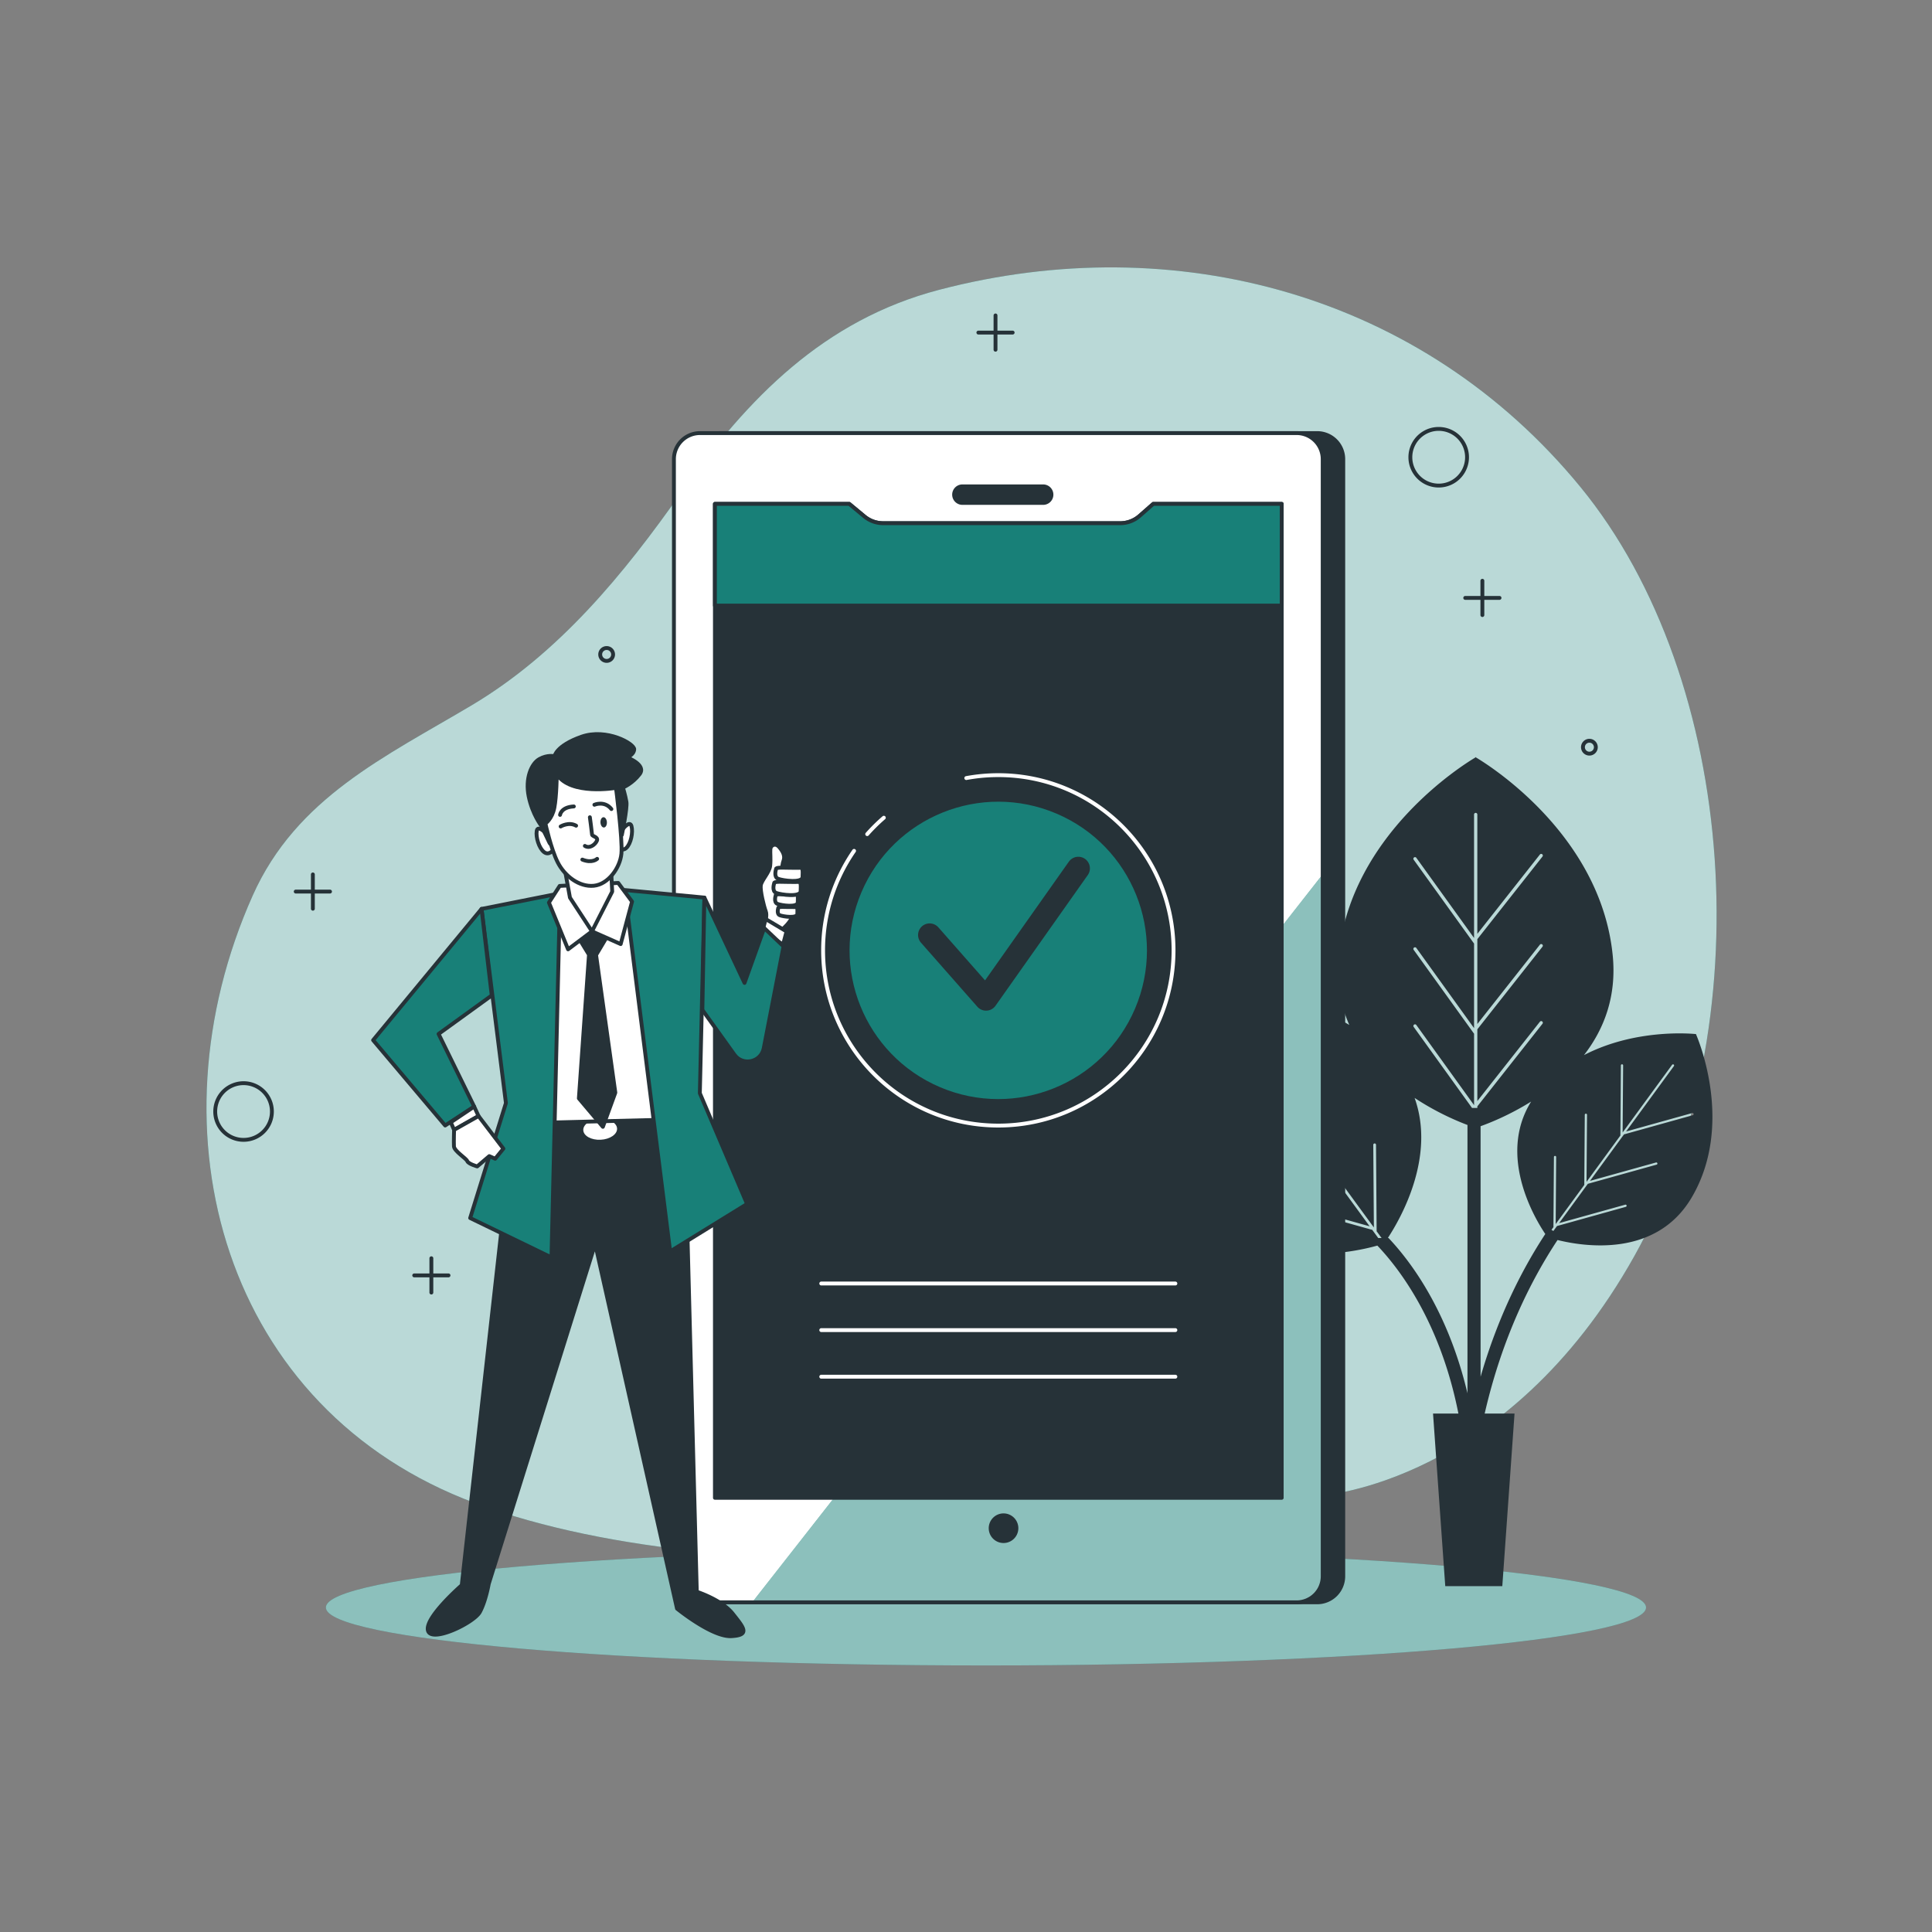 <svg xmlns="http://www.w3.org/2000/svg" width="500" height="500" fill="none"><rect width="100%" height="100%" fill="#808080" stroke="none"/><path fill="#188078" d="M342 387.016s48-3 81-62 27-149-14-199-105-67-166-51c-29.722 7.796-49.541 28.016-66.669 52.388-14.92 21.231-31.697 41.699-54.281 55.136-22.362 13.304-45.348 23.916-56.64 49.202-27.481 61.536-7.398 133.136 57.59 157.274 70 26 187 12 219-2"/><path fill="#fff" d="M342 387.016s48-3 81-62 27-149-14-199-105-67-166-51c-29.722 7.796-49.541 28.016-66.669 52.388-14.92 21.231-31.697 41.699-54.281 55.136-22.362 13.304-45.348 23.916-56.64 49.202-27.481 61.536-7.398 133.136 57.59 157.274 70 26 187 12 219-2" opacity=".7"/><path fill="#188078" d="M255.167 431.016c94.348 0 170.833-6.716 170.833-15 0-8.285-76.485-15-170.833-15s-170.833 6.715-170.833 15 76.485 15 170.833 15"/><path fill="#fff" d="M255.167 431.016c94.348 0 170.833-6.716 170.833-15 0-8.285-76.485-15-170.833-15s-170.833 6.715-170.833 15 76.485 15 170.833 15" opacity=".5"/><path stroke="#263238" stroke-linecap="round" stroke-linejoin="round" stroke-miterlimit="10" d="M80.97 226.303v8.871M85.406 230.737h-8.87M383.637 150.303v8.871M388.072 154.737h-8.87M257.637 81.637v8.87M262.072 86.071h-8.87M111.637 325.637v8.87M116.072 330.071h-8.87M379.667 118.333a7.333 7.333 0 1 1-14.666 0 7.333 7.333 0 0 1 14.666 0M65.812 294.447a7.334 7.334 0 1 0-5.614-13.551 7.334 7.334 0 0 0 5.614 13.551M413 193.333a1.667 1.667 0 1 1-3.333 0 1.667 1.667 0 0 1 3.333 0M158.667 169.333a1.667 1.667 0 1 1-3.333 0 1.667 1.667 0 0 1 3.333 0"/><path fill="#263238" d="m438.925 267.671.034-.046-.057-.006-.023-.052-.034.047c-1.392-.14-15.782-1.374-28.915 5.449 5.091-6.566 8.512-15.066 7.435-25.836-3.169-31.693-33.08-49.841-35.383-51.194v-.085l-.073.042-.073-.042v.085c-2.303 1.353-32.214 19.501-35.383 51.194-.691 6.915.474 12.893 2.742 18.026-16.841-10.068-36.489-8.374-38.298-8.192l-.042-.057-.029.065-.07.008.042.057c-.888 2.051-12.13 29.074 1.376 52.044 12.077 20.539 37.407 15.11 44.283 13.181 5.784 6.073 16.319 19.888 20.977 43.474h-6.569l3.164 44.663h14.763l3.164-44.663h-7.725c4.548-19.855 12.13-34.745 18.856-44.918 6.889 1.713 25.533 4.613 34.721-11.014 10.959-18.639 1.837-40.565 1.117-42.23m-57.466-.175-15.601-21.668a.423.423 0 0 1 .097-.592.426.426 0 0 1 .592.096l14.938 20.747V244.13l-.026.033-15.601-21.668a.423.423 0 1 1 .689-.495l14.938 20.747v-31.953a.424.424 0 0 1 .848 0v30.889l16.201-20.547a.425.425 0 0 1 .667.526l-16.867 21.392v21.961l16.201-20.547a.425.425 0 0 1 .667.526l-16.867 21.392v18.568l16.201-20.547a.425.425 0 0 1 .667.526l-16.867 21.392v.404h-1.382l-15.093-20.963a.423.423 0 1 1 .689-.495l14.938 20.747v-18.555zm-24.785 52.896-1.538-2.104-21.952-6.121a.355.355 0 0 1 .19-.684l21.085 5.879-9.166-12.54-21.952-6.121a.355.355 0 0 1 .19-.683l21.085 5.879-10.842-14.832-21.952-6.121a.356.356 0 0 1 .191-.684l21.085 5.879-15.25-20.862a.355.355 0 0 1 .573-.419l15.775 21.581-.154-21.387a.354.354 0 0 1 .352-.357.354.354 0 0 1 .357.352l.161 22.336-.034-.009 10.836 14.824-.154-21.387a.356.356 0 0 1 .352-.357.354.354 0 0 1 .357.352l.161 22.336-.034-.009 9.16 12.532-.154-21.387a.354.354 0 1 1 .709-.006l.161 22.336-.034-.009 1.313 1.796h-.877zm2.495 0c3.206-4.868 12.441-20.865 6.925-36.252 5.544 3.679 10.827 5.928 13.683 7.003v69.434c-5.064-21.274-14.612-34.037-20.43-40.185zm24.002 35.91v-64.84c2.338-.834 7.476-2.869 13.086-6.377-8.807 14.119 1.058 30.426 3.659 34.273-5.803 8.836-12.147 21.06-16.745 36.944m54.922-67.688-17.812 4.967-8.797 12.035 17.108-4.77a.289.289 0 0 1 .155.555l-17.812 4.967-7.438 10.175 17.109-4.77a.288.288 0 0 1 .155.555l-17.812 4.967-.935 1.28c-.169-.098-.338-.196-.496-.298l.535-.732-.027.008.13-18.123a.288.288 0 0 1 .576.004l-.125 17.354 7.433-10.168-.028.008.13-18.123a.288.288 0 0 1 .576.004l-.125 17.354 8.792-12.028-.028.008.13-18.123a.288.288 0 0 1 .576.004l-.125 17.353 12.8-17.511a.29.29 0 0 1 .402-.063.29.29 0 0 1 .063.402L420.83 292.83l17.108-4.77a.29.29 0 0 1 .355.2.286.286 0 0 1-.2.354"/><path fill="#263238" stroke="#263238" stroke-linecap="round" stroke-linejoin="round" stroke-miterlimit="10" d="M340.889 414.677H186.482a6.747 6.747 0 0 1-6.747-6.747v-289.1a6.747 6.747 0 0 1 6.747-6.747h154.406a6.747 6.747 0 0 1 6.747 6.747v289.1a6.745 6.745 0 0 1-6.746 6.747"/><path fill="#fff" d="M335.566 414.677H181.16a6.747 6.747 0 0 1-6.747-6.747v-289.1a6.747 6.747 0 0 1 6.747-6.747h154.406a6.747 6.747 0 0 1 6.747 6.747v289.1a6.747 6.747 0 0 1-6.747 6.747"/><mask id="a" width="169" height="303" x="174" y="112" maskUnits="userSpaceOnUse" style="mask-type:luminance"><path fill="#fff" d="M335.566 414.677H181.16a6.747 6.747 0 0 1-6.747-6.747v-289.1a6.747 6.747 0 0 1 6.747-6.747h154.406a6.747 6.747 0 0 1 6.747 6.747v289.1a6.747 6.747 0 0 1-6.747 6.747"/></mask><g mask="url(#a)"><path fill="#188078" d="M342.313 226.261 194.669 414.677h140.897a6.747 6.747 0 0 0 6.747-6.747z"/></g><mask id="b" width="169" height="303" x="174" y="112" maskUnits="userSpaceOnUse" style="mask-type:luminance"><path fill="#fff" d="M335.566 414.677H181.16a6.747 6.747 0 0 1-6.747-6.747v-289.1a6.747 6.747 0 0 1 6.747-6.747h154.406a6.747 6.747 0 0 1 6.747 6.747v289.1a6.747 6.747 0 0 1-6.747 6.747"/></mask><g mask="url(#b)"><path fill="#fff" d="M342.313 226.261 194.669 414.677h140.897a6.747 6.747 0 0 0 6.747-6.747z" opacity=".5"/></g><path stroke="#263238" stroke-linecap="round" stroke-linejoin="round" stroke-miterlimit="10" d="M335.566 414.677H181.16a6.747 6.747 0 0 1-6.747-6.747v-289.1a6.747 6.747 0 0 1 6.747-6.747h154.406a6.747 6.747 0 0 1 6.747 6.747v289.1a6.747 6.747 0 0 1-6.747 6.747"/><path fill="#263238" stroke="#263238" stroke-linecap="round" stroke-linejoin="round" stroke-miterlimit="10" d="M269.97 130.158h-20.902a2.144 2.144 0 0 1 0-4.288h20.902a2.144 2.144 0 0 1 0 4.288M331.703 387.63h-146.68V130.406h34.767l3.911 3.245a7.62 7.62 0 0 0 4.863 1.755h61.341c1.85 0 3.636-.673 5.026-1.894l3.535-3.106h33.236z"/><path stroke="#fff" stroke-linecap="round" stroke-linejoin="round" stroke-miterlimit="10" d="M212.541 332.171h91.644M212.541 344.229h91.644M212.541 356.288h91.644M221.034 220.203a45.13 45.13 0 0 0-8.016 25.75c0 25.044 20.302 45.346 45.346 45.346s45.346-20.302 45.346-45.346-20.302-45.346-45.346-45.346c-2.832 0-5.602.26-8.29.756M228.734 211.626a45.5 45.5 0 0 0-4.303 4.247"/><path fill="#188078" d="M293.746 261.034c8.325-19.55-.774-42.147-20.323-50.473-19.55-8.325-42.147.774-50.473 20.323-8.326 19.55.773 42.147 20.323 50.473s42.147-.773 50.473-20.323"/><path stroke="#263238" stroke-linecap="round" stroke-linejoin="round" stroke-miterlimit="10" stroke-width="6" d="m240.592 241.974 14.595 16.584 23.882-33.832"/><path fill="#188078" stroke="#263238" stroke-linecap="round" stroke-linejoin="round" stroke-miterlimit="10" d="M294.931 133.512a7.6 7.6 0 0 1-5.026 1.894h-61.341a7.62 7.62 0 0 1-4.863-1.755l-3.911-3.245h-34.767v26.316h146.679v-26.316h-33.236z"/><path fill="#263238" stroke="#263238" stroke-linecap="round" stroke-linejoin="round" stroke-miterlimit="10" d="M263.048 395.557a3.333 3.333 0 1 0-6.665 0 3.333 3.333 0 0 0 6.665 0M132.578 293.259l-13.08 116.992s-9.589 8.341-8.75 11.713 11.915-1.971 13.441-4.78 2.3-7.287 2.3-7.287l27.544-87.97 21.177 94.372s9.054 7.393 14.047 7.14 3.225-2.212.372-5.823-9.3-5.675-9.3-5.675l-3.176-121.629z"/><path fill="#263238" stroke="#263238" stroke-linecap="round" stroke-linejoin="round" stroke-miterlimit="10" d="m176.367 288.254-43.943 2.23.304 5.993 43.943-2.231z"/><path fill="#fff" d="M159.697 292.054c.076 1.486-1.82 2.79-4.235 2.912-2.414.123-4.433-.982-4.508-2.468s1.82-2.79 4.235-2.912c2.414-.123 4.433.982 4.508 2.468"/><path fill="#fff" stroke="#263238" stroke-linecap="round" stroke-linejoin="round" stroke-miterlimit="10" d="m152.172 230.57-16.525 4.844 2.054 55.217 38.751-.967-4.902-57.075z"/><path fill="#188078" stroke="#263238" stroke-linecap="round" stroke-linejoin="round" stroke-miterlimit="10" d="m144.945 231.188-2.221 94.233-21.044-10.195 9.252-29.758-6.308-50.243zM161.674 230.338l11.76 93.524 19.903-12.276-12.22-28.667 1.182-50.625z"/><path fill="#263238" stroke="#263238" stroke-linecap="round" stroke-linejoin="round" stroke-miterlimit="10" d="m149.152 241.738 3.275 5.341-2.617 37.181 6.215 7.36 3.222-8.841-4.981-35.627 3.076-5.162-4.466-5.781z"/><path fill="#fff" stroke="#263238" stroke-linecap="round" stroke-linejoin="round" stroke-miterlimit="10" d="m153.204 241.032-6.188 4.653-4.954-12.098 2.786-4.313 15.146-.77 3.583 4.825-2.945 10.997z"/><path fill="#fff" stroke="#263238" stroke-linecap="round" stroke-linejoin="round" stroke-miterlimit="10" d="m146.112 224.62 1.392 7.69 5.7 8.722 5.235-10.279-.329-6.492z"/><path fill="#188078" stroke="#263238" stroke-linecap="round" stroke-linejoin="round" stroke-miterlimit="10" d="m124.624 235.225-28.063 33.967 18.645 22.083 7.511-4.888-9.216-18.806 13.763-9.962z"/><path fill="#fff" stroke="#263238" stroke-linecap="round" stroke-linejoin="round" stroke-miterlimit="10" d="m122.717 286.387 1.126 2.446-6.327 3.576-.85-1.96z"/><path fill="#fff" stroke="#263238" stroke-linecap="round" stroke-linejoin="round" stroke-miterlimit="10" d="m123.842 288.833 6.436 8.434-2.12 2.611-1.536-.673-3.119 2.662s-2.285-.635-2.573-1.371-3.385-2.582-3.449-3.83c-.063-1.248.034-4.257.034-4.257zM197.927 238.923s.71-1.922.246-3.111-1.482-5.313-1.282-6.67 2.254-3.347 2.434-5.107-.036-3.365.05-4.313c.087-.947 1.262-1.681 2.263-.519 1.002 1.161 1.601 2.343 1.125 3.58-.476 1.236-.46 4.199-.46 4.199s1.594 2.209 2.475 3.646.804 5.212.207 6.724-2.275 2.944-2.275 2.944l.096 2.608z"/><path fill="#fff" stroke="#263238" stroke-linecap="round" stroke-linejoin="round" stroke-miterlimit="10" d="M200.851 224.899s-.704 2.056.533 2.532c1.236.476 6.255 1.164 6.308-.455s.146-2.432-.66-2.391-4.581-.037-4.581-.037-1.755-.045-1.6.351M201.423 234.976s-.504 1.53.387 1.886 4.506.874 4.542-.331.102-1.811-.479-1.781c-.58.029-3.299-.033-3.299-.033s-1.263-.036-1.151.259M200.75 231.734s-.584 1.772.448 2.184 5.218 1.013 5.26-.383.118-2.097-.554-2.063-3.821-.038-3.821-.038-1.462-.042-1.333.3"/><path fill="#fff" stroke="#263238" stroke-linecap="round" stroke-linejoin="round" stroke-miterlimit="10" d="M200.364 228.562s-.704 2.056.533 2.532c1.236.476 6.255 1.164 6.307-.455s.146-2.432-.66-2.391-4.582-.037-4.582-.037-1.753-.045-1.598.351M197.356 240.972l.784-3.138 5.417 3.227-.904 3.414z"/><path fill="#188078" stroke="#263238" stroke-linecap="round" stroke-linejoin="round" stroke-miterlimit="10" d="m182.298 232.294 10.384 22.085 5.094-14.205 4.998 4.753-5.117 26.349c-.708 3.646-5.433 4.677-7.596 1.657l-8.289-11.574z"/><path fill="#fff" stroke="#263238" stroke-linecap="round" stroke-linejoin="round" stroke-miterlimit="10" d="M141.278 215.636s-2.095-2.235-2.372-.6.587 4.473 1.9 5.487 2.488-.667 2.488-.667zM161.127 214.628s1.858-2.436 2.299-.837-.131 4.51-1.334 5.651-2.542-.411-2.542-.411z"/><path fill="#263238" stroke="#263238" stroke-linecap="round" stroke-linejoin="round" stroke-miterlimit="10" d="m142.116 217.935-2.016-4.22s-2.311-2.945-3.267-7.579.649-8.498 2.75-9.686c2.101-1.187 3.925-.74 3.925-.74s.402-2.722 6.949-5.036 13.781 1.821 13.675 3.268c-.107 1.446-1.876 2.076-1.876 2.076s5.14 1.9 3.282 4.336-4.327 3.462-4.327 3.462.648 2.128.91 3.736-1.188 8.526-1.188 8.526l-3.556-9.726-11.138.566s-.661 4.716-1.836 6.397-1.227 4.205-1.227 4.205-.448 1.825-1.06.415"/><path fill="#fff" stroke="#263238" stroke-linecap="round" stroke-linejoin="round" stroke-miterlimit="10" d="M144.104 200.362s-.067 5.767-.64 8.678-2.314 4.08-2.314 4.08 1.416 6.592 3.215 10.103 5.548 6.382 9.311 6.011 6.787-4.668 7.144-8.288c.356-3.62-1.406-17.039-1.406-17.039s-11.784 2.039-15.31-3.545"/><path stroke="#263238" stroke-linecap="round" stroke-linejoin="round" stroke-miterlimit="10" d="M145.095 213.892s2.107-1.276 3.999-.203M144.942 210.893s.232-2.016 3.564-2.186M153.829 208.27s2.615-1.135 4.4 1.113M152.657 211.504s.536 3.982.562 4.482c.025.5 1.7.582 1.251 1.607s-1.898 2.101-3.106 1.327M154.54 222.267s-1.274 1.234-3.832.195"/><path fill="#263238" d="M157.065 212.783c.037.736-.305 1.352-.765 1.375s-.863-.555-.901-1.291c-.037-.736.305-1.352.765-1.375.461-.023.864.555.901 1.291"/></svg>
